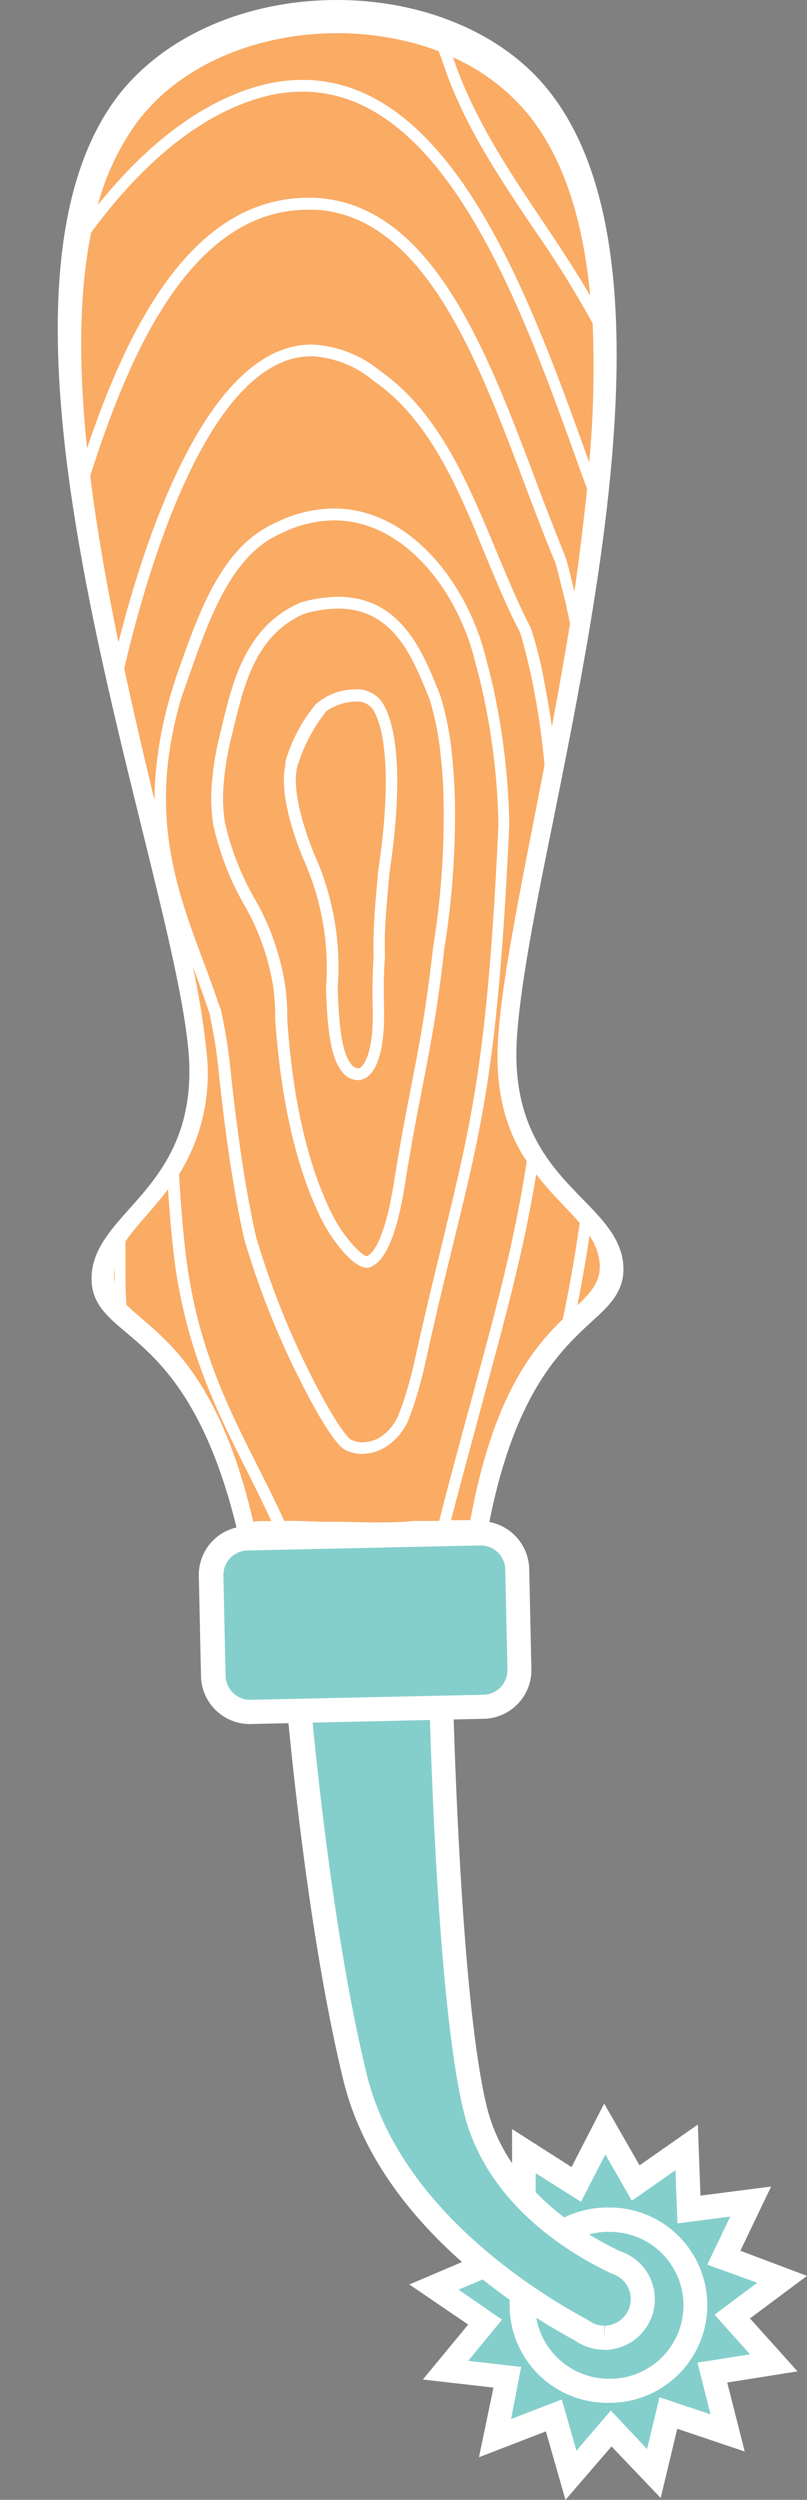 <svg xmlns="http://www.w3.org/2000/svg" viewBox="-6.37 -0 89.01 275.7"><rect x="-6.37" y="-0" width="89.01" height="275.7" fill="#808080" stroke="none"/><title>Depositphotos_67558171_10</title><g data-name="Layer 2"><g data-name="Layer 1"><g data-name="Layer 2"><g data-name="ÎÓÈ 1"><path fill="#84cfcc" d="M60.33 234.79l3.41 5.96 5.62-3.94.26 6.86 6.8-.88-2.96 6.19 6.43 2.39-5.5 4.11 4.58 5.1-6.77 1.08 1.69 6.65-6.5-2.2-1.6 6.68-4.74-4.97-4.51 5.17-1.89-6.6-6.4 2.48 1.4-6.72-6.82-.78 4.36-5.3-5.67-3.86 6.32-2.67-3.23-6.05 6.84.58-.05-6.87 5.79 3.69 3.14-6.1z"/><path d="M56 275.7l-2.16-7.55-7.38 2.85 1.6-7.68-7.79-.89 5-6.06-6.49-4.42 7.2-3.07-3.69-6.88 7.82.66v-7.85l6.56 4.19 3.6-7 3.9 6.81 6.43-4.5.29 7.84 7.79-1-3.39 7.08 7.35 2.77-6.29 4.69 5.24 5.84-7.75 1.23 1.93 7.61-7.44-2.51-1.83 7.63-5.42-5.68zm-.41-11.07l1.62 5.65 3.79-4.43 4 4.25 1.37-5.71 5.63 1.88-1.44-5.7 5.8-.92-3.92-4.37 4.71-3.52-5.51-2 2.54-5.3-5.83.75-.22-5.87-4.81 3.37-2.92-5.1-2.69 5.22-5-3.16v5.88l-5.85-.5 2.76 5.18-5.41 2.29 4.79 3.31-3.73 4.54 5.84.67-1.11 5.75z" fill="#fff"/><path d="M60.55 244.8a9.43 9.43 0 1 1-9.22 9.64 9.43 9.43 0 0 1 9.22-9.64z" fill="#84cfcc"/><path d="M60.75 265a10.77 10.77 0 0 1-.28-21.54h.27A10.77 10.77 0 1 1 61 265h-.23zm0-18.86h-.17a8.1 8.1 0 0 0-7.92 8.28 8.14 8.14 0 0 0 8.09 7.93H61a8.1 8.1 0 0 0-.17-16.2z" fill="#fff"/><path d="M59.1 251.32a2.81 2.81 0 1 1-2.75 2.87 2.81 2.81 0 0 1 2.75-2.87z" fill="#faab64"/><path d="M59.16 258.26A4.11 4.11 0 0 1 59 250a4.14 4.14 0 0 1 .54 8.26h-.36zm0-5.62a1.49 1.49 0 0 0-1.07.46 1.47 1.47 0 0 0-.41 1.06 1.49 1.49 0 0 0 1.48 1.45 1.5 1.5 0 0 0 0-3z" fill="#414042"/><path d="M57.88 132.23c-3.44-3.53-7.73-7.92-7.26-17.31.29-5.75 2-14.49 4.07-24.62 5.44-27.11 12.88-64.3-.9-80.74-5-6-13.6-9.56-23-9.56C20.73 0 11.7 4 6.63 10.59c-13 17.08-4 53.85 2.63 80.7 2.47 10 4.6 18.69 5.14 24.42.87 9.35-3.22 13.93-6.5 17.61-2.16 2.42-4.21 4.71-4.17 7.75 0 2.7 1.79 4.18 3.83 5.9 4.16 3.5 11.12 9.35 14.14 32.38l.16 1.18L46 180l.1-1.18c2-23.14 8.72-29.29 12.72-33 2-1.8 3.66-3.36 3.57-6.06-.1-3.01-2.24-5.21-4.51-7.53z" fill="#fff"/><path d="M40.86 169.06a12.57 12.57 0 0 0-1.55 0h-.22l-.48.05h-.17c-1.19.07-2.42.1-3.77.1-1.83 0-3.65-.06-5.48-.11-1.31 0-2.63-.08-4-.09h-3.36c.58 2.68 1.1 5.67 1.53 9l20.82-.47c.27-3.21.64-6.1 1.07-8.7-1.39.11-2.84.16-4.39.22z" fill="#faab64"/><path d="M51 69.75c-1.36-2.57-2.55-5.45-3.82-8.5-3-7.37-6.18-15-12.35-19.25A11.49 11.49 0 0 0 28 39.29c-11.26 0-18.06 23.27-20.67 34.43 1.07 5 2.23 9.9 3.34 14.56A36.82 36.82 0 0 1 11 83.5a44.08 44.08 0 0 1 1.5-7.06l.5-1.61c2.62-7.51 5.1-14.59 11.1-17.21a14.61 14.61 0 0 1 6.36-1.54c8.48 0 14.89 8.46 16.84 16.81.37 1.35.72 2.78 1 4.23a76.68 76.68 0 0 1 1.5 13.74c-.06 1.48-.13 2.85-.2 4.18-1.18 22.43-2.86 29.34-5.92 41.88-.9 3.7-1.93 7.89-3.08 13.12a49.36 49.36 0 0 1-1.35 5c-.22.64-.44 1.23-.66 1.76a6.55 6.55 0 0 1-2.8 3 5.36 5.36 0 0 1-2.24.55 4.11 4.11 0 0 1-1.82-.43c-1.26-.62-3.55-4.88-4.22-6.18a92.46 92.46 0 0 1-6.92-17q-.49-2.14-.89-4.4c-.69-3.83-1.29-8.11-1.88-13.45a58.16 58.16 0 0 0-1.07-7.08c-.19-.57-.38-1.14-.58-1.71-.41-1.17-.84-2.33-1.28-3.5a85.72 85.72 0 0 1 1.49 9.15 21 21 0 0 1-3 13.76c.08 1.42.17 2.81.28 4.14.14 1.77.3 3.38.49 4.93 1.22 9.85 4.58 16.54 7.83 23 1 1.95 2 4 2.93 6l.07.15h.38c1.3 0 2.59.06 3.88.1h1.18c1.57 0 3.16.08 4.67.07 1.13 0 2.21 0 3.21-.08h.13l.75-.08h2.89c1.4-5.45 2.66-10.07 3.77-14.16 2.66-9.8 4.54-16.74 5.89-25.5-2-3-3.48-7.07-3.19-13 .34-6.92 2.73-18.08 5.15-30.7a86.72 86.72 0 0 0-1.45-9.73q-.56-2.6-1.24-4.9z" fill="#faab64"/><path d="M30.87 109c.06 1.5.13 2.69.22 3.71.23 2.36.62 3.82 1.22 4.58a1.18 1.18 0 0 0 .79.54.67.67 0 0 0 .46-.25c.3-.32 1.29-1.71 1.18-6.28-.06-2.41 0-4.06.1-5.91q-.07-1.66.09-4.32c.1-1.6.26-3.31.42-5.07 1.25-8.3 1.08-14.68-.46-17.55a2.11 2.11 0 0 0-2-1.08 6 6 0 0 0-3.25 1.05 18.14 18.14 0 0 0-3.25 6.24c-.66 3.2 1.43 8.46 2.1 10A30.25 30.25 0 0 1 30.87 109z" fill="#faab64"/><path d="M21.56 167.82c.2 0 .4-.05.62-.06h1.38c-.88-1.9-1.81-3.78-2.72-5.59-3.3-6.56-6.72-13.35-8-23.44-.19-1.57-.35-3.2-.49-5q-.1-1.25-.19-2.56c-1.69 2.23-3.5 4-4.69 5.73v3.9c0 1 .05 2.06.09 3.08 3.04 3.12 9.91 6.28 14 23.94z" fill="#faab64"/><path d="M43.38 167.66h2.13c2.47-13.6 6.91-19 10.19-22.16a160.9 160.9 0 0 0 1.87-10.62c-1.37-1.6-3.17-3.24-4.8-5.37-1.35 8.23-3.18 15-5.72 24.37-1.05 3.99-2.31 8.5-3.67 13.78z" fill="#faab64"/><path d="M59.78 139.53a6.15 6.15 0 0 0-1.13-3.24c-.4 2.66-.85 5.2-1.34 7.68 1.53-1.46 2.53-2.6 2.47-4.44z" fill="#faab64"/><path d="M27 10.11a16.92 16.92 0 0 0-3.56.39C15.76 12.26 9 18.39 3.68 25.66c-1.41 7-1.34 15.15-.45 23.79C8 35.32 15.29 21.15 28.59 21.83c12.69.8 18.74 16.87 24.07 31C53.83 56 55 58.93 56.1 61.7c.31 1.16.6 2.35.88 3.56.56-3.79 1-7.6 1.41-11.35-.41-1.09-.84-2.28-1.29-3.52C51 33.4 42.5 10.11 27 10.11z" fill="#faab64"/><path d="M8.71 13.53a27.7 27.7 0 0 0-4.29 9.08C9.61 16.13 16 10.87 23.18 9.23A18.18 18.18 0 0 1 27 8.81c16.36 0 25 23.78 31.26 41.19l.36 1A115.88 115.88 0 0 0 59 35.67 116.25 116.25 0 0 0 52.34 25c-3.84-5.73-7.82-11.66-10-18.52L42 5.64C30.65 1.35 15.77 4.06 8.71 13.53z" fill="#faab64"/><path d="M53.39 24.26c1.83 2.73 3.68 5.5 5.34 8.37-.76-8.09-2.82-15.09-6.88-20.06a22.75 22.75 0 0 0-8.25-6.24c2.21 6.6 6.06 12.36 9.79 17.93z" fill="#faab64"/><path d="M54.91 62.13c-1.14-2.71-2.25-5.67-3.43-8.79-5.2-13.81-11.09-29.46-23-30.21h-.83C15 23.11 8.1 38.26 3.58 52.49c.75 6 1.86 12.25 3.12 18.35C9.78 58.71 16.69 38 28 38a12.67 12.67 0 0 1 7.56 2.91c6.43 4.5 9.67 12.3 12.8 19.84 1.26 3 2.44 5.88 3.82 8.51a43.6 43.6 0 0 1 1.32 5.08c.32 1.72.72 3.77 1 5.81.69-3.71 1.37-7.51 2-11.35-.14-.7-.28-1.4-.43-2.09-.41-1.63-.78-3.16-1.16-4.58z" fill="#faab64"/><path d="M25.11 108.86a27 27 0 0 1 .21 3.66c.59 8.7 2.22 15.85 4.84 21.2 1.34 2.74 3.36 4.77 3.94 4.83a2.33 2.33 0 0 0 .86-.87c.59-.9 1.43-2.89 2.11-7.21s1.32-7.61 1.92-10.7c.64-3.27 1.24-6.37 1.79-10.35.21-1.52.42-3.17.63-5a90.86 90.86 0 0 0 1.14-16.25 46.6 46.6 0 0 0-.3-4.68A31.58 31.58 0 0 0 41 77.08l-.23-.56c-1.71-4.19-3.85-9.4-9.84-9.4a14 14 0 0 0-3.74.57c-5.3 2.31-6.61 7.71-7.76 12.46l-.28 1.15a32 32 0 0 0-.85 5.18 17.63 17.63 0 0 0 .14 4.24A30.42 30.42 0 0 0 21.65 99a27.77 27.77 0 0 1 3.46 9.86zm0-24.66V84a17.5 17.5 0 0 1 3.36-6.34 6.63 6.63 0 0 1 4.31-1.63A3.35 3.35 0 0 1 36 77.82c2.28 4.26 1.36 13.32.6 18.34a210.9 210.9 0 0 0-.42 5 39.86 39.86 0 0 0-.09 4.25c-.13 1.89-.15 3.46-.1 5.86.08 3.53-.46 6.09-1.54 7.22a1.89 1.89 0 0 1-1.37.64 2.27 2.27 0 0 1-1.77-1c-.78-1-1.24-2.61-1.5-5.28-.1-1-.17-2.26-.23-3.84a29.11 29.11 0 0 0-2.29-13.81c-.92-2.15-3-7.52-2.15-11z" fill="#faab64"/><path d="M18 111.39a59.76 59.76 0 0 1 1.13 7.34c.59 5.32 1.18 9.56 1.87 13.36.27 1.49.56 2.94.87 4.31a91.18 91.18 0 0 0 6.82 16.76c1.82 3.5 3.25 5.42 3.65 5.61a2.85 2.85 0 0 0 1.28.3 4.12 4.12 0 0 0 1.72-.43 5.33 5.33 0 0 0 2.15-2.37c.21-.51.42-1.07.63-1.67a48.12 48.12 0 0 0 1.31-4.84c1.16-5.24 2.19-9.44 3.09-13.14 3-12.47 4.71-19.33 5.89-41.64q.1-2 .2-4.12A75.38 75.38 0 0 0 47.1 77.4c-.29-1.42-.63-2.83-1-4.17-1.84-7.88-7.79-15.84-15.61-15.84a13.42 13.42 0 0 0-5.84 1.43c-5.51 2.4-7.9 9.23-10.43 16.46l-.56 1.59a42.76 42.76 0 0 0-1.45 6.81c-1.13 9 1.41 15.82 3.86 22.37.45 1.21.9 2.41 1.32 3.61.19.57.38 1.14.61 1.73zm-1-25a33.31 33.31 0 0 1 .89-5.4l.28-1.15c1.16-4.8 2.61-10.77 8.59-13.38a15.23 15.23 0 0 1 4.16-.64c6.83 0 9.25 5.89 11 10.2l.25.61a32.8 32.8 0 0 1 1.32 6.71c.16 1.52.26 3.13.31 4.78a92 92 0 0 1-1.16 16.46c-.2 1.85-.41 3.51-.63 5-.56 4-1.17 7.12-1.81 10.42-.6 3.08-1.22 6.26-1.91 10.65-.58 3.65-1.35 6.25-2.31 7.72a3.47 3.47 0 0 1-1.45 1.36 1.08 1.08 0 0 1-.44.09c-1.55 0-4-3.22-5.1-5.55-2.69-5.5-4.36-12.82-5-21.75a26.2 26.2 0 0 0-.2-3.53 26.34 26.34 0 0 0-3.33-9.38 31.5 31.5 0 0 1-3.3-8.61 18.93 18.93 0 0 1-.16-4.61z" fill="#faab64"/><path d="M6.26 140.85v-1a5.29 5.29 0 0 0-.07.84 4.27 4.27 0 0 0 .1.83c-.01-.2-.02-.43-.03-.67z" fill="#faab64"/><path d="M26.09 182.19s2 27.51 6.69 46.85c3.65 15 18.5 24.45 25 28a4.25 4.25 0 1 0 3.81-7.49c-4.93-2.33-13.25-7.55-15.53-16.93-3.31-13.59-3.89-51.19-3.89-51.19l-16.07.81z" fill="#84cfcc"/><path d="M60.28 259.14a5.52 5.52 0 0 1-3.21-1c-6.5-3.51-21.81-13.26-25.58-28.76-4.67-19.23-6.71-46.79-6.73-47.06l-.1-1.35 18.8-.95v1.37c0 .38.62 37.61 3.85 50.9 2.15 8.84 10.12 13.82 14.74 16a5.58 5.58 0 0 1-1.67 10.87zm-32.76-75.69c.47 5.76 2.52 28.69 6.55 45.28 3.53 14.52 18.2 23.79 24.34 27.1l.16.1a2.88 2.88 0 0 0 1.72.56v1.33l.07-1.33a2.93 2.93 0 0 0 .83-5.71l-.16-.06c-5-2.38-13.83-7.86-16.25-17.82-3-12.26-3.76-43.12-3.91-50.11z" fill="#fff"/><path d="M20.82 169.63l25.73-.56a4 4 0 0 1 4.12 3.88v.05l.24 11.1a4 4 0 0 1-3.86 4.14H47l-25.73.56a4 4 0 0 1-4.12-3.88v-.06l-.24-11.1a4 4 0 0 1 3.88-4.12h.05z" fill="#84cfcc"/><path d="M52 173a5.41 5.41 0 0 0-5.47-5.24l-25.73.56a5.37 5.37 0 0 0-5.24 5.48l.24 11.1a5.39 5.39 0 0 0 5.36 5.24l25.84-.58a5.37 5.37 0 0 0 5.24-5.47zm-5 13.91l-25.85.56a2.72 2.72 0 0 1-2.64-2.64l-.24-11.1a2.71 2.71 0 0 1 2.6-2.73l25.79-.56a2.72 2.72 0 0 1 2.7 2.65l.24 11.1a2.71 2.71 0 0 1-2.6 2.72z" fill="#fff"/></g></g></g></g></svg>